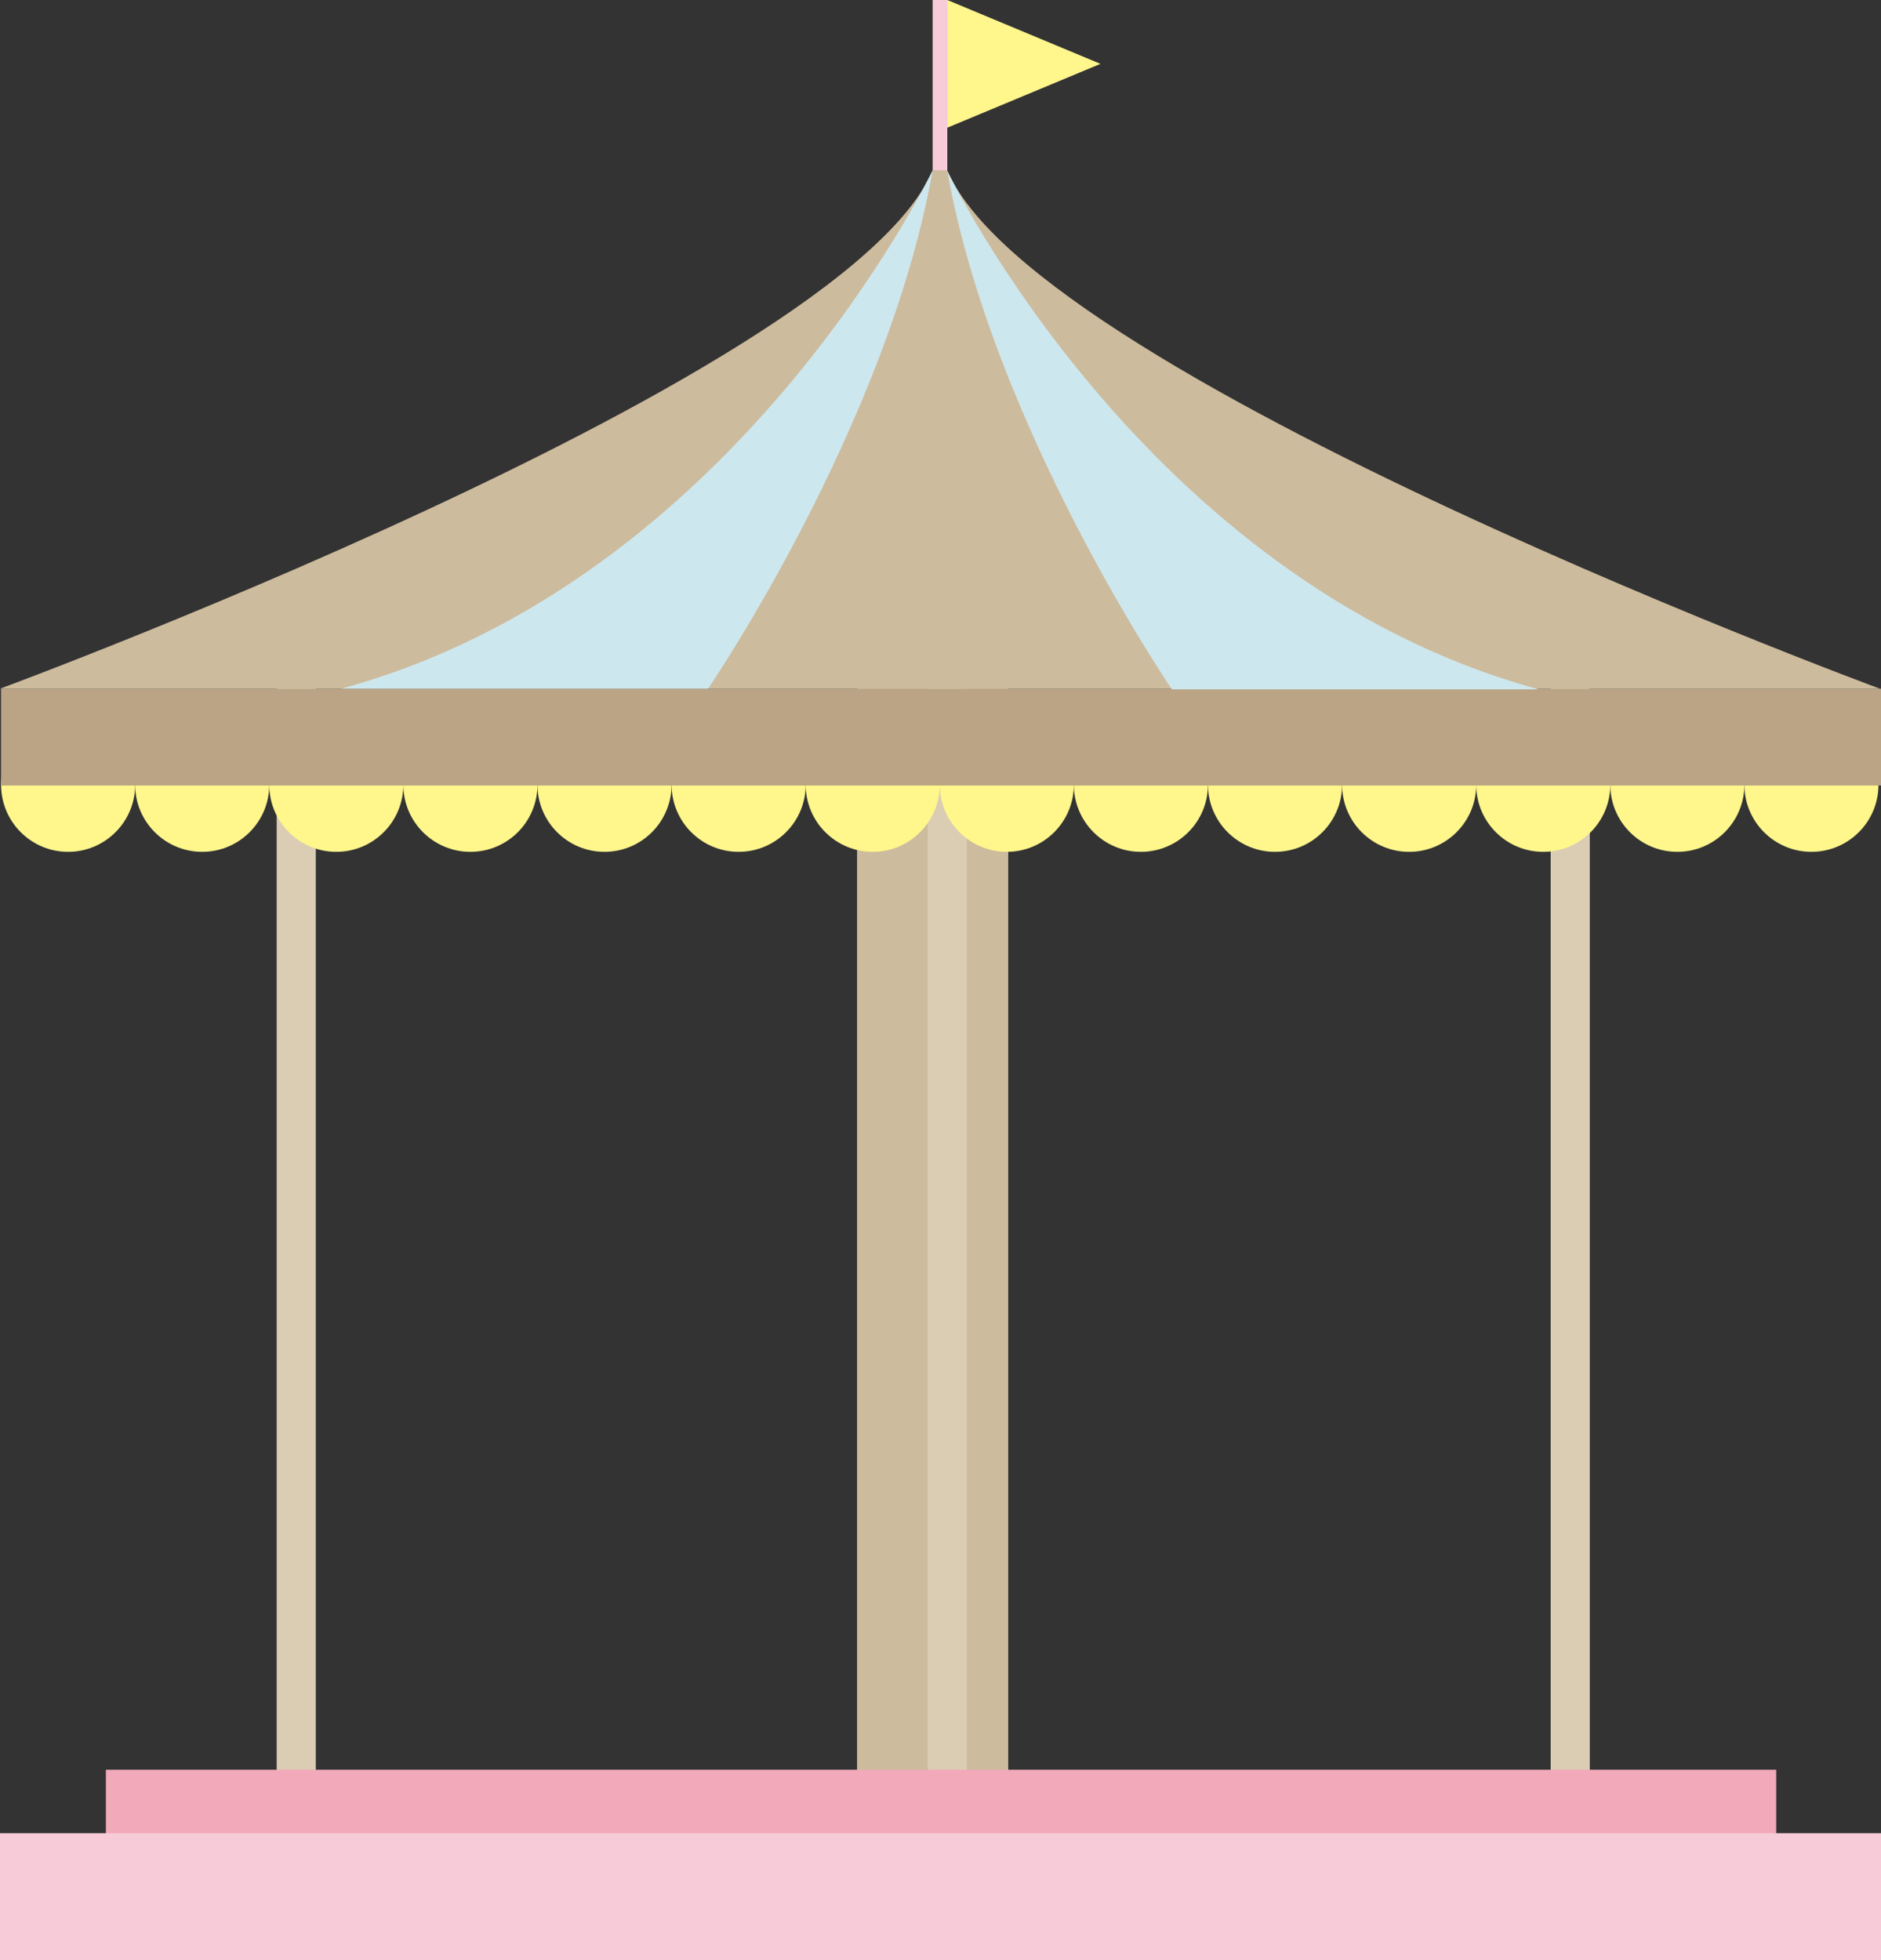 <?xml version="1.0" encoding="UTF-8"?><svg id="_レイヤー_2" xmlns="http://www.w3.org/2000/svg" viewBox="0 0 453.95 473.03"><rect x="0" y="0" width="453.95" height="473.03" fill="#333333" stroke="none"/><defs><style>.cls-1{fill:#fff68c;}.cls-2{fill:#f7cbd8;}.cls-3{fill:#cdbb9d;}.cls-4{fill:#dbccb4;}.cls-5{fill:#cde7ee;}.cls-6{fill:#f2a9ba;}.cls-7{fill:#baa485;}</style></defs><g id="_レイヤー_1-2"><rect class="cls-3" x="206.84" y="137.2" width="36.48" height="303"/><rect class="cls-4" x="66.77" y="158.93" width="9.44" height="278.02"/><rect class="cls-4" x="374.23" y="158.93" width="9.44" height="278.02"/><rect class="cls-4" x="223.89" y="158.93" width="9.44" height="278.02"/><path class="cls-1" d="M16.44,173.22c-8.93,0-16.18,7.25-16.18,16.18s7.25,16.18,16.18,16.18,16.18-7.25,16.18-16.18-7.24-16.18-16.18-16.18Z"/><path class="cls-1" d="M48.8,173.22c-8.94,0-16.19,7.25-16.19,16.18s7.25,16.18,16.19,16.18,16.18-7.25,16.18-16.18-7.24-16.18-16.18-16.18Z"/><path class="cls-1" d="M81.16,173.22c-8.94,0-16.18,7.25-16.18,16.18s7.24,16.18,16.18,16.18,16.18-7.25,16.18-16.18-7.24-16.18-16.18-16.18Z"/><path class="cls-1" d="M113.53,173.22c-8.94,0-16.19,7.25-16.19,16.18s7.24,16.18,16.19,16.18,16.18-7.25,16.18-16.18-7.25-16.18-16.18-16.18Z"/><path class="cls-1" d="M145.89,173.22c-8.94,0-16.18,7.25-16.18,16.18s7.24,16.18,16.18,16.18,16.18-7.25,16.18-16.18-7.25-16.18-16.18-16.18Z"/><path class="cls-1" d="M178.26,173.22c-8.94,0-16.18,7.25-16.18,16.18s7.24,16.18,16.18,16.18,16.18-7.25,16.18-16.18-7.24-16.18-16.18-16.18Z"/><path class="cls-1" d="M210.62,173.22c-8.93,0-16.18,7.25-16.18,16.18s7.25,16.18,16.18,16.18,16.18-7.25,16.18-16.18-7.24-16.18-16.18-16.18Z"/><path class="cls-1" d="M242.98,173.22c-8.93,0-16.18,7.25-16.18,16.18s7.25,16.18,16.18,16.18,16.18-7.25,16.18-16.18-7.24-16.18-16.18-16.18Z"/><path class="cls-1" d="M275.34,173.22c-8.93,0-16.18,7.25-16.18,16.18s7.25,16.18,16.18,16.18,16.18-7.25,16.18-16.18-7.24-16.18-16.18-16.18Z"/><path class="cls-1" d="M307.71,173.22c-8.93,0-16.18,7.25-16.18,16.18s7.25,16.18,16.18,16.18,16.18-7.25,16.18-16.18-7.24-16.18-16.18-16.18Z"/><path class="cls-1" d="M340.07,173.22c-8.93,0-16.18,7.25-16.18,16.18s7.24,16.18,16.18,16.18,16.19-7.25,16.19-16.18-7.25-16.18-16.19-16.18Z"/><path class="cls-1" d="M372.44,173.22c-8.94,0-16.18,7.25-16.18,16.18s7.24,16.18,16.18,16.18,16.18-7.25,16.18-16.18-7.25-16.18-16.18-16.18Z"/><path class="cls-1" d="M404.8,173.22c-8.94,0-16.18,7.25-16.18,16.18s7.24,16.18,16.18,16.18,16.18-7.25,16.18-16.18-7.25-16.18-16.18-16.18Z"/><path class="cls-1" d="M437.16,173.22c-8.93,0-16.18,7.25-16.18,16.18s7.25,16.18,16.18,16.18,16.18-7.25,16.18-16.18-7.24-16.18-16.18-16.18Z"/><rect class="cls-7" x=".25" y="166.21" width="453.7" height="23.36"/><path class="cls-3" d="M226.85,33.24C226.85,82.4,0,166.21,0,166.21h453.69S226.85,82.4,226.85,33.24Z"/><rect class="cls-2" x="225.08" width="3.54" height="41.09"/><polygon class="cls-1" points="228.62 0 265.58 15.41 228.62 30.82 228.62 0"/><rect class="cls-6" x="25.55" y="427.1" width="403.11" height="30.62"/><rect class="cls-2" y="442.41" width="453.95" height="30.62"/><path class="cls-5" d="M225.08,41.09s-47.31,99.12-142.72,125.11h88.53s43.3-63.46,54.19-125.11Z"/><path class="cls-5" d="M228.62,41.25s47.31,99.12,142.71,125.11h-88.52s-43.31-63.46-54.19-125.11Z"/></g></svg>
